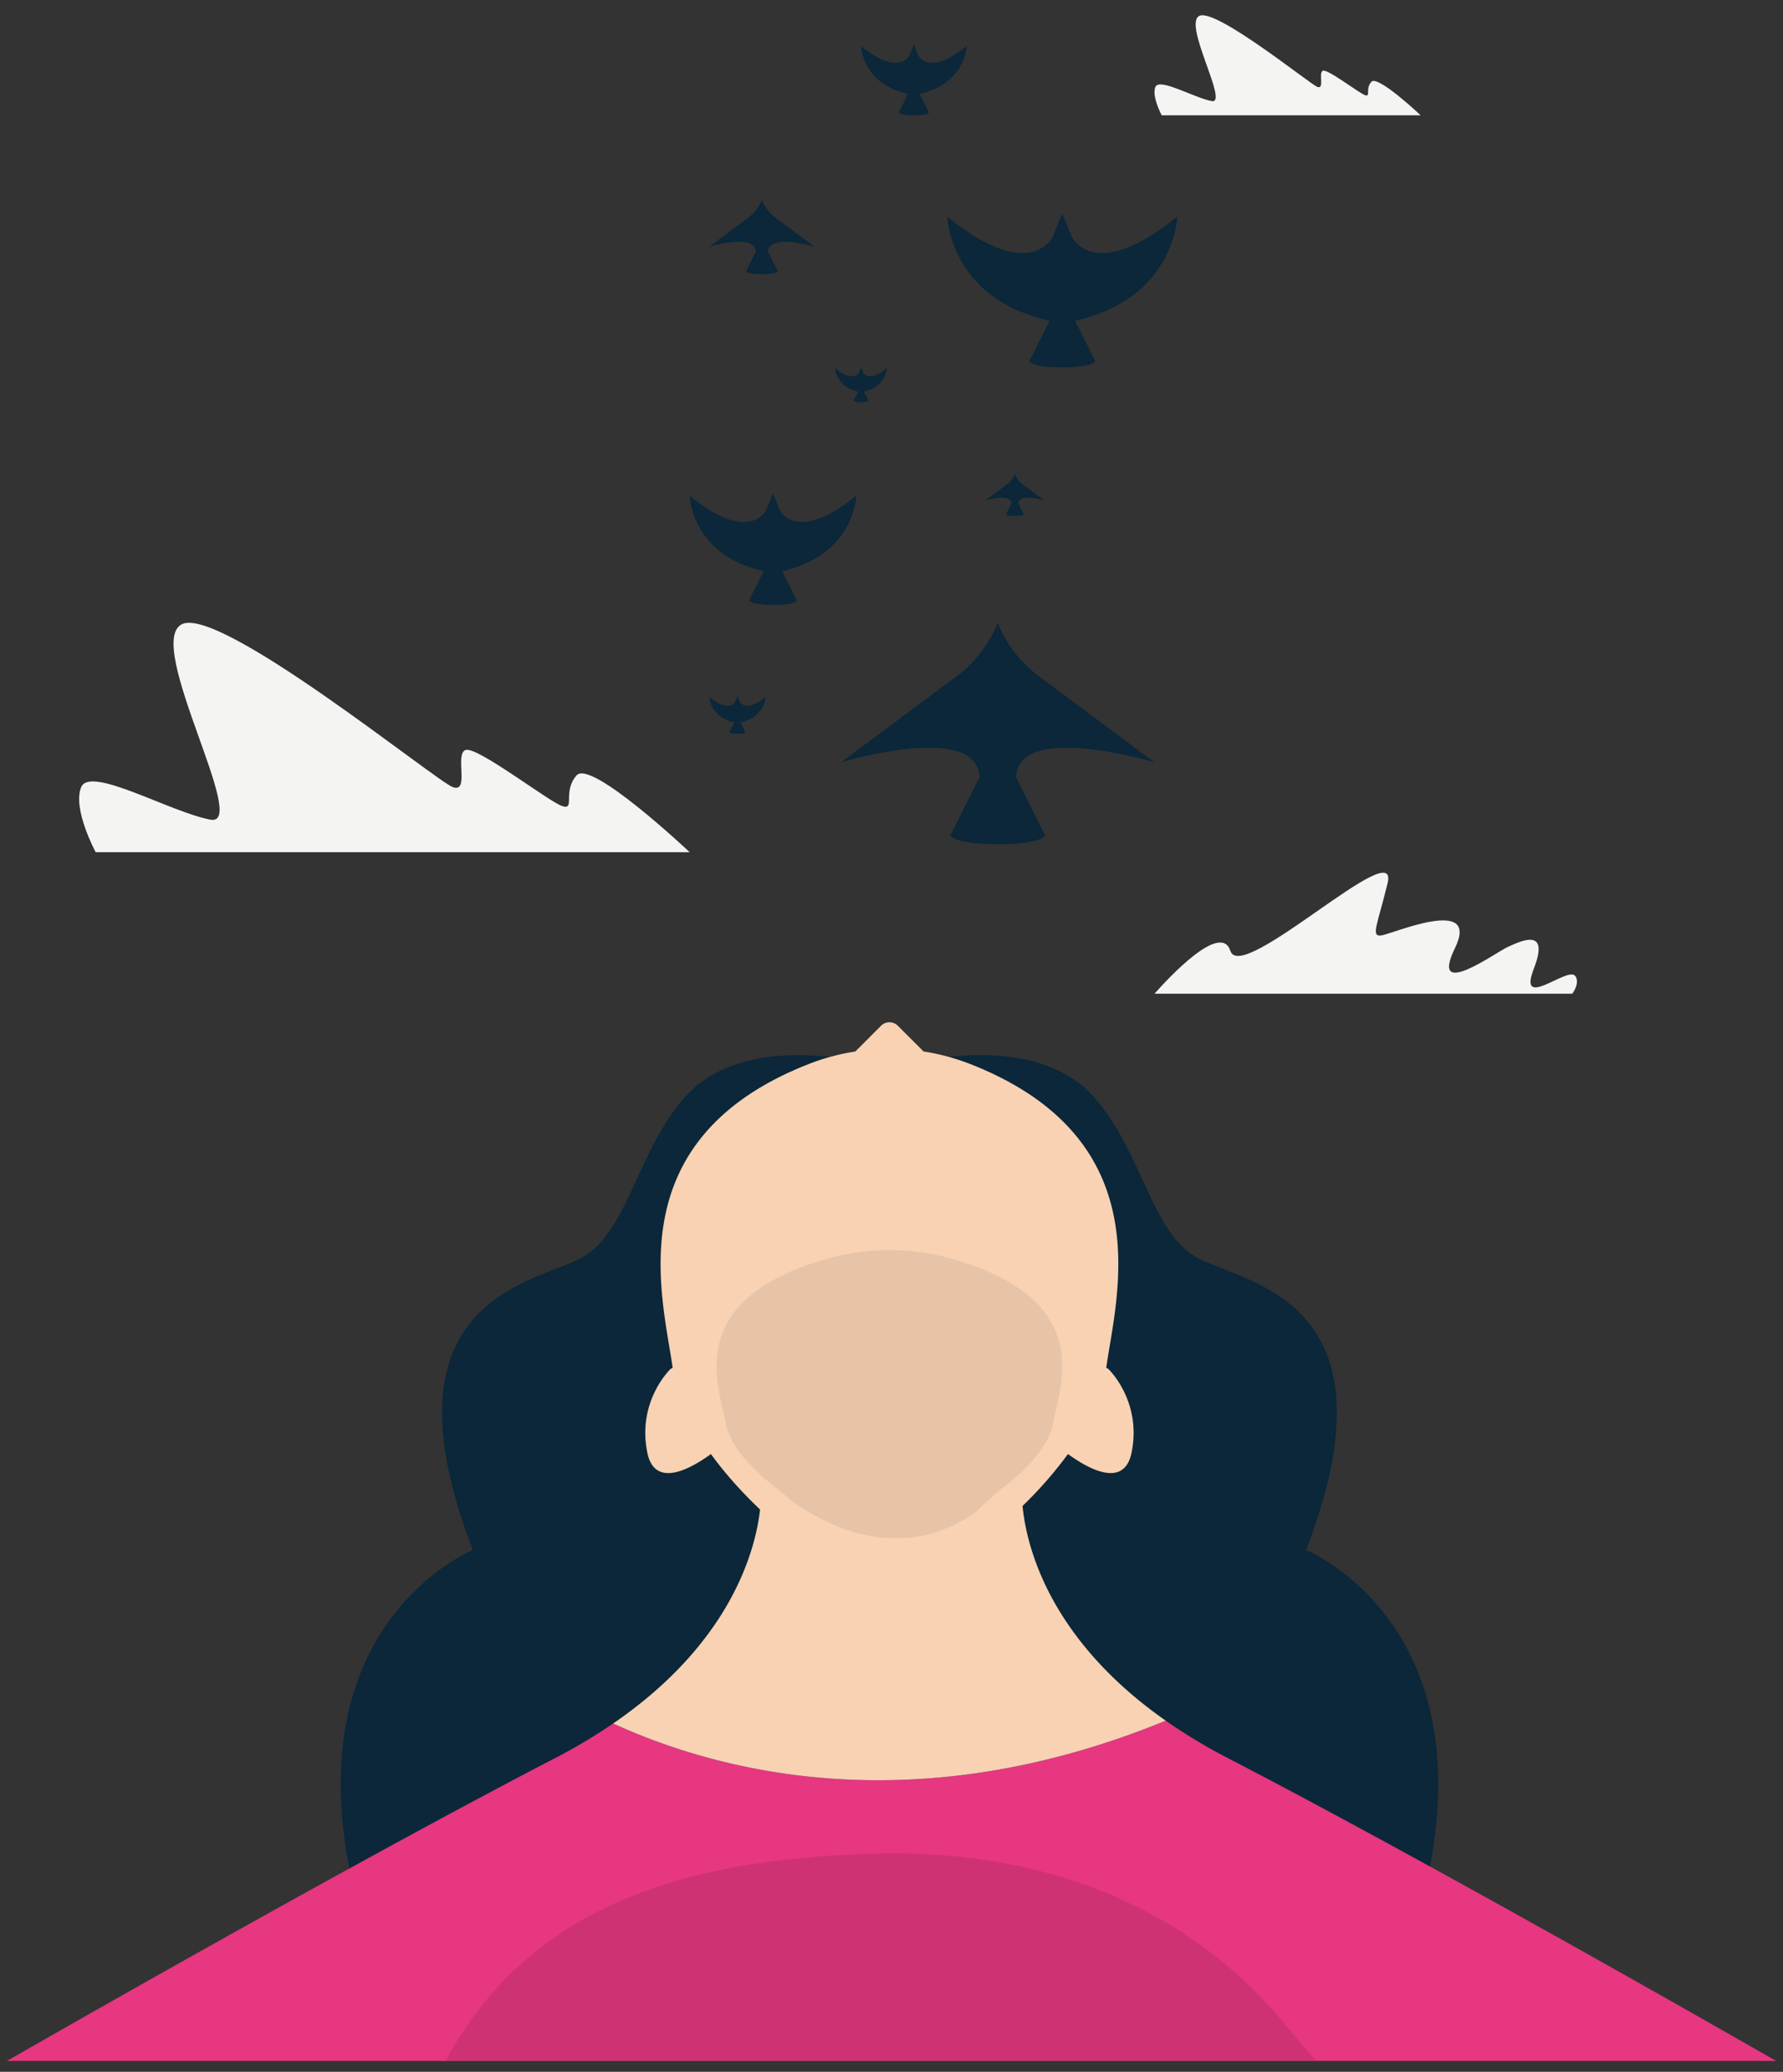 <svg width="105" height="122" fill="none" xmlns="http://www.w3.org/2000/svg" viewBox="0 0 105 122"><rect x="0" y="0" width="105" height="122" fill="#333333" stroke="none"/><path d="M40.611 50.18s-5.802-5.483-6.654-4.524c-.852.958-.053 2.076-.852 1.81-.798-.267-5.057-3.567-5.697-3.3-.638.266.267 2.555-.745 2.183-1.011-.372-13.787-10.754-15.97-9.583-2.184 1.172 4.045 11.925 1.703 11.5-2.342-.427-7.08-3.194-7.613-1.917-.532 1.278.852 3.833.852 3.833h34.976v-.001zM83.661 6.788s-2.53-2.39-2.901-1.973c-.37.418-.024.905-.372.79-.348-.117-2.204-1.555-2.483-1.44-.28.117.116 1.115-.325.953-.442-.163-6.012-4.69-6.963-4.178-.95.51 1.764 5.198.743 5.013-1.022-.186-3.087-1.392-3.32-.835-.231.556.373 1.671.373 1.671H83.66v-.001z" fill="#F4F4F3"/><path d="M45.912 30.02l-.394-.973-.393.973s-.926 2.082-4.514-.834c0 0 .092 3.494 4.365 4.445l-.861 1.725s.062.264 1.405.264 1.406-.264 1.406-.264l-.862-1.725c4.272-.951 4.366-4.445 4.366-4.445-3.592 2.916-4.518.834-4.518.834zM54.703 6.622l-.546-1.093c2.705-.602 2.765-2.815 2.765-2.815-2.273 1.847-2.86.528-2.86.528l-.248-.616-.25.616s-.586 1.32-2.858-.528c0 0 .058 2.213 2.764 2.815l-.545 1.093s.04.167.89.167c.848-.001.888-.167.888-.167zM69.323 12.758c-4.947 4.022-6.224 1.15-6.224 1.15l-.543-1.341-.542 1.341s-1.277 2.872-6.225-1.15c0 0 .127 4.819 6.02 6.13l-1.188 2.379s.086.364 1.938.364c1.852 0 1.938-.364 1.938-.364l-1.188-2.378c5.888-1.312 6.014-6.13 6.014-6.13zM43.56 41.316l-.133-.329-.132.329s-.313.704-1.526-.282c0 0 .03 1.182 1.475 1.504l-.291.583s.02.09.474.09c.454 0 .475-.09.475-.09l-.291-.583c1.444-.32 1.475-1.503 1.475-1.503-1.213.985-1.526.28-1.526.28zM50.828 21.933l-.122-.302-.123.302s-.289.65-1.407-.26c0 0 .028 1.09 1.361 1.386l-.269.538s.02.082.438.082c.419 0 .437-.082.437-.082l-.269-.538c1.332-.296 1.362-1.386 1.362-1.386-1.119.91-1.408.26-1.408.26zM58.755 36.674a7.431 7.431 0 01-2.449 3.171L49.53 44.89s8.037-2.422 8.15.877l-1.708 3.42s.124.524 2.787.524c2.662 0 2.786-.524 2.786-.524l-1.707-3.42c.112-3.299 8.15-.877 8.15-.877l-6.776-5.045a7.396 7.396 0 01-2.457-3.17zM59.56 29.638l-.322.645s.024.099.526.099.526-.1.526-.1l-.323-.644c.022-.622 1.538-.165 1.538-.165l-1.278-.952a1.405 1.405 0 01-.463-.598 1.398 1.398 0 01-.462.598l-1.279.952c0-.001 1.517-.457 1.538.165zM44.505 14.822l-.574 1.148s.042.176.936.176c.893 0 .935-.177.935-.177l-.574-1.147c.038-1.108 2.736-.293 2.736-.293l-2.274-1.695a2.502 2.502 0 01-.823-1.063 2.49 2.49 0 01-.823 1.063l-2.275 1.695c0-.003 2.698-.817 2.736.293zM76.913 91.276c5.747-14.894-3.753-15.714-6.45-17.24-2.697-1.524-3.223-6.321-6.098-9.499-3.12-3.448-9.198-2.23-9.993-2.053-1.514-.792-3.243-.437-4.314-.067-1.518-.289-6.82-1.023-9.663 2.122-2.874 3.176-3.401 7.974-6.099 9.499-2.698 1.525-12.196 2.346-6.45 17.24 0 0-13.134 5.277-5.277 25.447h59.622c7.856-20.171-5.278-25.449-5.278-25.449z" fill="#0B2739"/><path d="M68.65 101.321c-14.822 6.079-26.37 2.993-32.541.166a32.29 32.29 0 01-3.432 2.046C19.923 110.141.407 121.359.407 121.359H104.593s-19.516-11.218-32.27-17.826a32.239 32.239 0 01-3.674-2.212z" fill="#E63780"/><path opacity=".1" d="M51.475 109.154c-11.617.335-20.356 3.258-25.246 12.203H77.498a314.554 314.554 0 00-2.313-2.722c-4.08-4.747-11.613-9.829-23.71-9.481z" fill="#000"/><path d="M60.218 88.677a23.657 23.657 0 002.674-3.056c1.22.887 3.316 2.044 3.748-.091.615-3.049-1.378-4.926-1.378-4.926l-.116-.058c.576-4.16 3.331-13.44-8.004-17.888a13.008 13.008 0 00-2.753-.742L52.872 60.4a.698.698 0 00-.986 0l-1.517 1.517c-.935.147-1.859.39-2.753.742-11.335 4.448-8.58 13.728-8.004 17.888l-.117.058s-1.992 1.876-1.377 4.926c.43 2.135 2.528.978 3.748.091 1.014 1.401 2.145 2.558 2.894 3.266-.268 2.353-1.667 7.81-8.652 12.6 6.17 2.827 17.72 5.913 32.541-.166-6.988-4.897-8.224-10.444-8.431-12.644z" fill="#F8D2B3"/><path opacity=".07" d="M55.975 74.101a13.52 13.52 0 00-7.193 0c-8.62 2.423-6.45 7.496-6.036 9.723.276 1.475 1.807 2.91 3.01 3.836l.012.008c.06.046.348.274.767.646 1.8 1.326 6.447 4.015 11.028.637.498-.493.987-.936 1.432-1.289 1.205-.925 2.739-2.362 3.014-3.84.415-2.225 2.588-7.298-6.034-9.72z" fill="#000"/><path d="M92.592 58.515c.376-.545.308-.931.14-1.078-.518-.455-3.366 2.083-2.404-.4.962-2.485-.8-1.603-1.522-1.282-.722.32-4.648 3.205-3.126.08 1.523-3.124-3.698-.831-4.34-.75-.64.08-.21-.642.375-3.088.71-2.962-8.616 6.002-9.257 3.998-.56-1.749-3.687 1.636-4.47 2.52h24.604z" fill="#F4F4F3"/></svg>